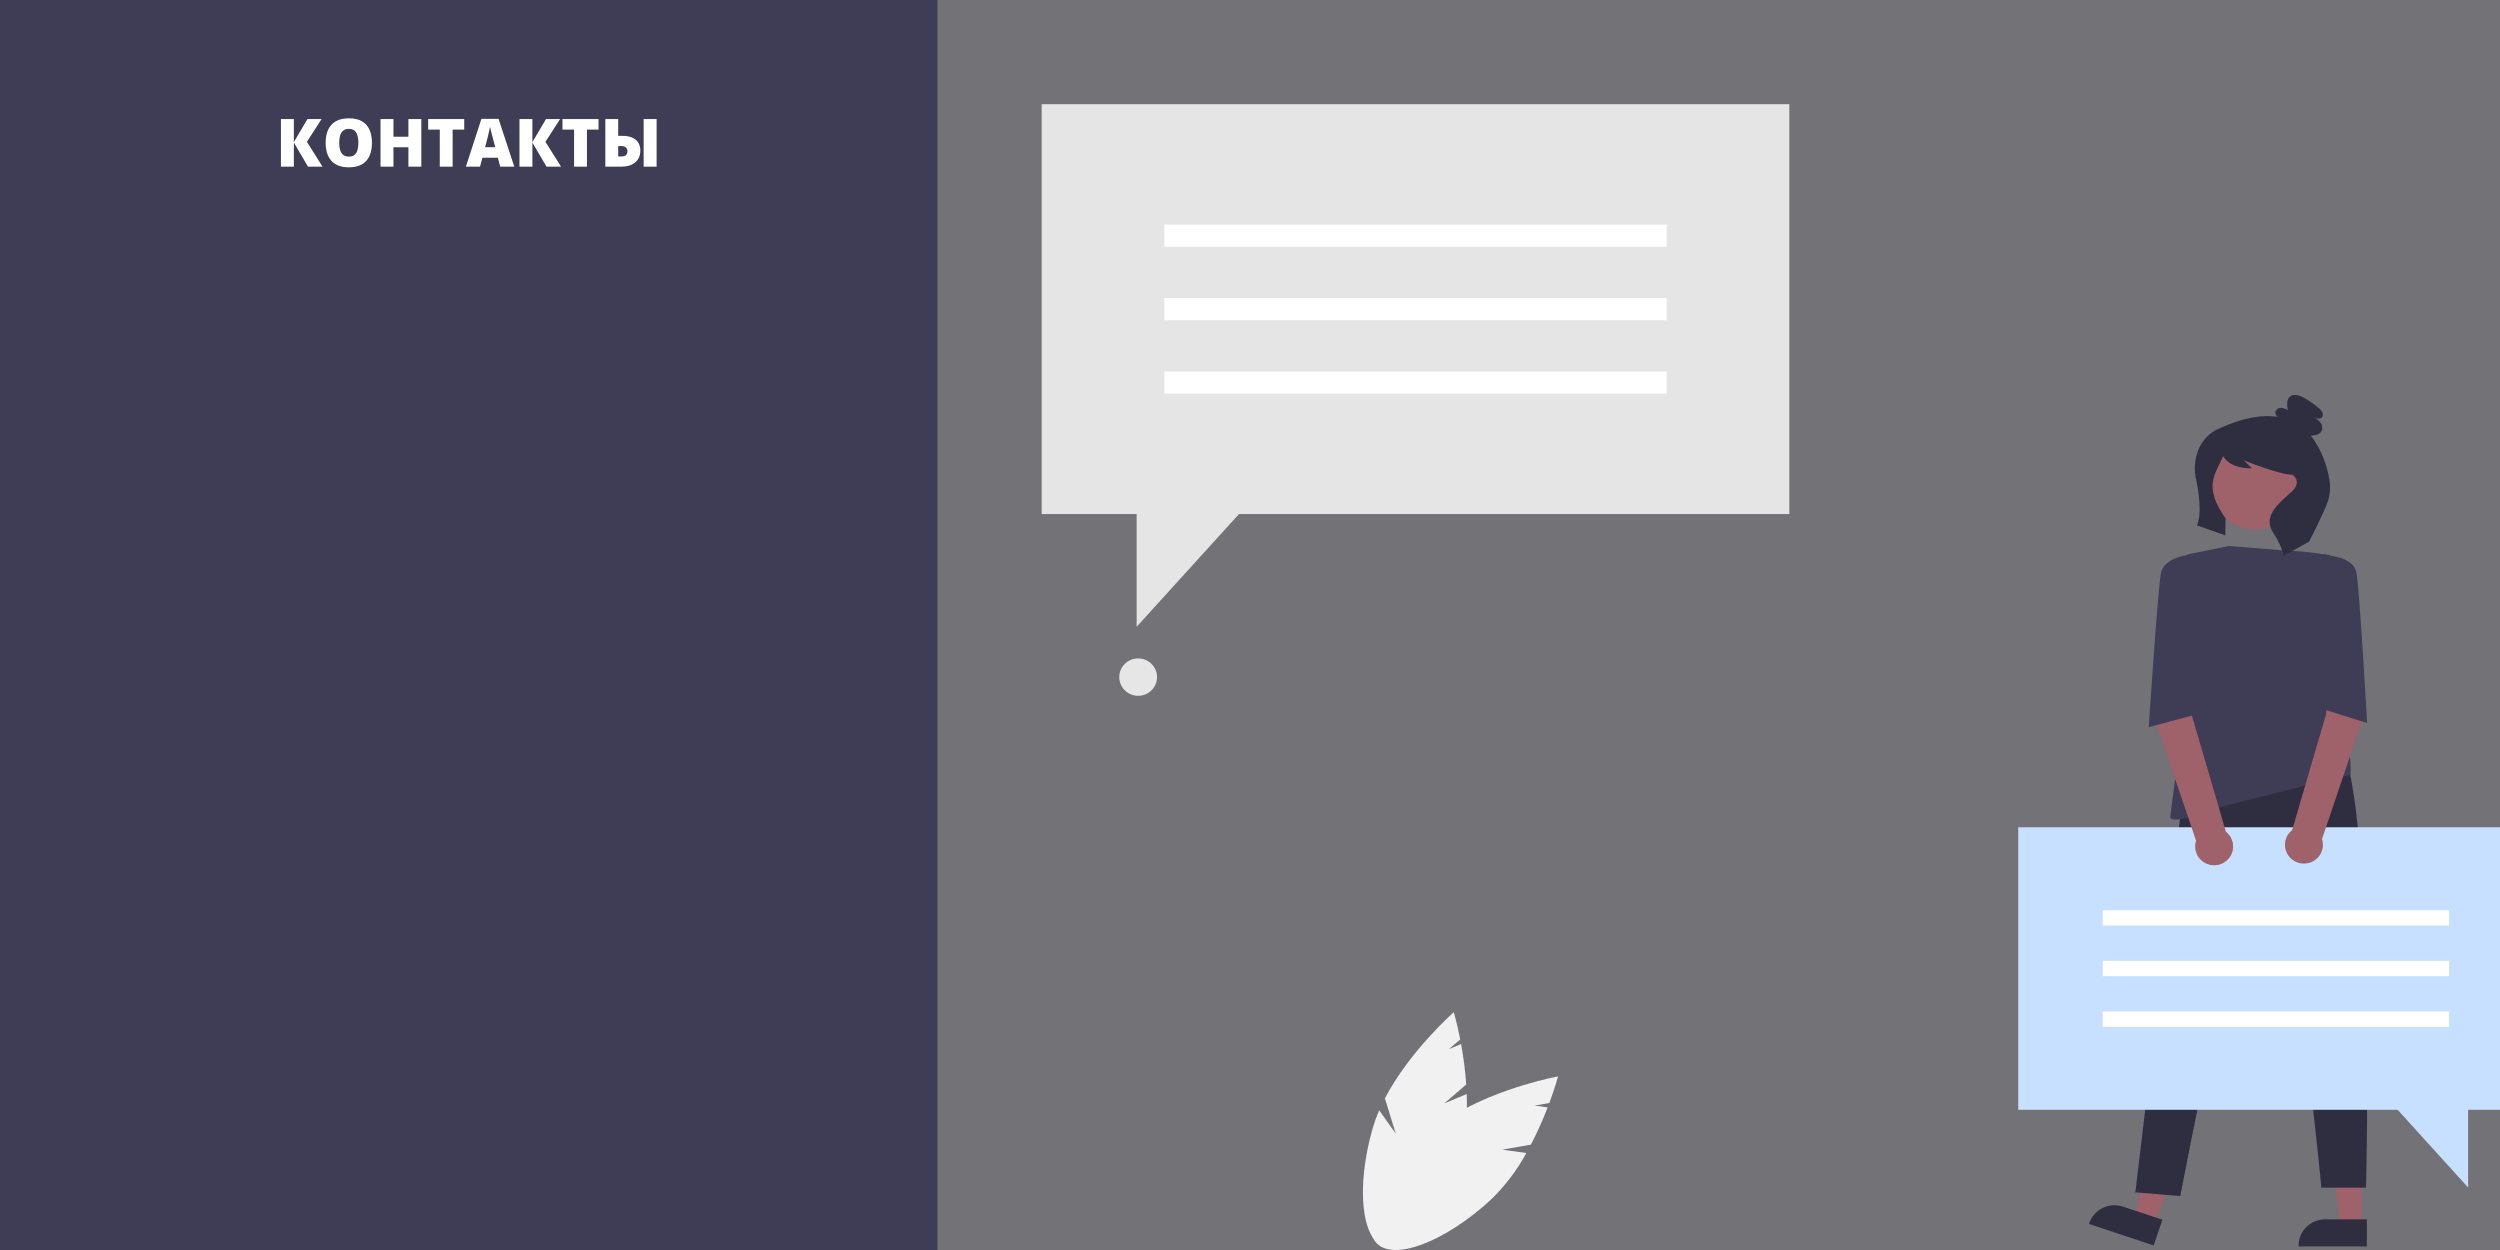 <svg width="1200" height="600" viewBox="0 0 1200 600" fill="none" xmlns="http://www.w3.org/2000/svg">
<rect x="0" y="0" width="1200" height="600" fill="#808080" stroke="none"/>
<g clip-path="url(#clip0_56_457)">
<rect width="1200" height="600" fill="#3F3D56" fill-opacity="0.2"/>
<path d="M858.884 246.755H594.695L545.586 300.863V246.755H500V50H858.884V246.755Z" fill="#E5E5E5"/>
<path d="M800.038 107.797H558.848V118.454H800.038V107.797Z" fill="white"/>
<path d="M800.038 143.049H558.848V153.706H800.038V143.049Z" fill="white"/>
<path d="M800.038 178.301H558.848V188.958H800.038V178.301Z" fill="white"/>
<path d="M546.312 333.981C551.321 333.981 555.382 329.964 555.382 325.01C555.382 320.055 551.321 316.038 546.312 316.038C541.303 316.038 537.242 320.055 537.242 325.01C537.242 329.964 541.303 333.981 546.312 333.981Z" fill="#E6E6E6"/>
<path d="M1133.5 588.55H1123.33L1118.5 549.777H1133.5L1133.5 588.55Z" fill="#9F616A"/>
<path d="M1136.09 598.294L1103.32 598.293V597.883C1103.32 594.537 1104.66 591.329 1107.06 588.963C1109.45 586.597 1112.69 585.268 1116.07 585.268H1116.07L1136.09 585.268L1136.09 598.294Z" fill="#2F2E41"/>
<path d="M1034.45 587.753L1024.81 584.559L1032.69 546.276L1046.91 550.992L1034.45 587.753Z" fill="#9F616A"/>
<path d="M1033.77 597.808L1002.7 587.504L1002.83 587.115C1003.91 583.943 1006.22 581.323 1009.24 579.832C1012.27 578.341 1015.77 578.101 1018.98 579.164L1018.98 579.164L1037.96 585.457L1033.77 597.808Z" fill="#2F2E41"/>
<path d="M1046.97 388.169L1024.97 572.313L1046.55 574.113C1046.55 574.113 1080.5 393.066 1090.97 414.513C1101.44 435.959 1114.26 570.094 1114.26 570.094H1135.69C1135.69 570.094 1141.18 360.807 1118.75 350.453L1046.97 388.169Z" fill="#2F2E41"/>
<path d="M1104.02 236.461C1106.09 224.797 1098.22 213.674 1086.43 211.619C1074.63 209.564 1063.39 217.355 1061.31 229.02C1059.23 240.684 1067.11 251.807 1078.9 253.862C1090.69 255.917 1101.94 248.126 1104.02 236.461Z" fill="#9F616A"/>
<path d="M1069.78 262.079L1097.44 264.298C1097.44 264.298 1119.5 264.667 1128.47 270.584C1137.44 276.5 1119.87 313.107 1119.87 313.107C1119.87 313.107 1115.3 327.621 1118.75 334.183C1129.93 355.478 1128.27 371.876 1128.27 371.876C1128.27 371.876 1105.29 377.076 1065.67 387.43C1065.67 387.43 1040.99 397.044 1041.74 391.867C1042.49 386.69 1049.96 327.528 1049.96 327.528V266.146L1069.78 262.079Z" fill="#3F3D56"/>
<path d="M1118.17 230.416C1117.06 224.309 1114.58 215.645 1109.06 209.076C1109.24 209.077 1109.41 209.085 1109.58 209.08C1111.48 209.025 1113.64 208.433 1114.43 206.722C1114.68 206.037 1114.74 205.297 1114.61 204.58C1114.48 203.862 1114.15 203.193 1113.67 202.641C1112.69 201.551 1111.52 200.646 1110.21 199.97C1111.54 200.77 1113.43 201.513 1114.49 200.386C1114.76 200.047 1114.93 199.637 1114.98 199.205C1115.03 198.773 1114.95 198.338 1114.75 197.949C1114.35 197.178 1113.78 196.501 1113.09 195.966C1110.85 194.007 1108.4 192.297 1105.78 190.867C1103.76 189.759 1101.09 188.87 1099.27 190.287C1097.42 191.729 1097.72 194.539 1098.19 196.823C1097.16 196.223 1095.99 195.875 1094.79 195.807C1094.19 195.79 1093.6 195.978 1093.13 196.34C1092.65 196.701 1092.32 197.214 1092.18 197.791C1092.16 198.247 1092.27 198.699 1092.48 199.104C1092.69 199.509 1093 199.854 1093.39 200.104C1086.24 198.941 1077.1 200.26 1065.42 205.605C1065.42 205.605 1054.1 209.338 1053.53 224.082C1053.47 226.44 1053.73 228.795 1054.31 231.083C1054.95 233.756 1057.22 246.867 1054.5 252.166L1068.13 256.972L1068.29 248.893C1057.69 233.761 1062.93 228.208 1067.05 219.107C1067.06 219.09 1067.07 219.076 1067.09 219.065C1067.1 219.055 1067.12 219.048 1067.14 219.047C1067.16 219.046 1067.17 219.049 1067.19 219.058C1067.21 219.066 1067.22 219.078 1067.23 219.094C1067.99 220.388 1070.91 224.825 1080.97 224.825L1077.08 220.981C1077.08 220.981 1094.18 227.9 1100.4 227.9C1100.4 227.9 1105.06 230.975 1100.4 235.587C1095.74 240.2 1085.53 246.989 1090.97 255.446C1096.41 263.903 1095.94 266.903 1095.94 266.903L1108.38 259.984C1108.38 259.984 1115.98 245.119 1117.32 240.742C1118.43 237.415 1118.72 233.876 1118.17 230.416Z" fill="#2F2E41"/>
<path d="M968.743 397.078H1216.14V532.709H1184.71V570.007L1150.86 532.709H968.743V397.078Z" fill="#C7E0FF"/>
<path d="M1175.57 436.92H1009.31V444.267H1175.57V436.92Z" fill="white"/>
<path d="M1175.57 461.22H1009.31V468.566H1175.57V461.22Z" fill="white"/>
<path d="M1175.57 485.521H1009.31V492.867H1175.57V485.521Z" fill="white"/>
<path d="M1131.18 310.173L1116.67 313.662L1116.56 342.709L1100.24 398.426C1098.93 399.448 1097.93 400.804 1097.35 402.347C1096.77 403.891 1096.63 405.562 1096.94 407.181C1097.25 408.799 1098 410.303 1099.11 411.528C1100.23 412.753 1101.66 413.653 1103.25 414.131C1104.85 414.608 1106.54 414.645 1108.15 414.236C1109.77 413.828 1111.24 412.99 1112.4 411.814C1113.57 410.638 1114.39 409.168 1114.77 407.565C1115.15 405.961 1115.08 404.285 1114.57 402.718L1134.08 345.039L1131.18 310.173Z" fill="#9F616A"/>
<path d="M1034.6 309.562L1052.01 314.481L1052.12 343.529L1068.44 399.245C1069.75 400.267 1070.75 401.623 1071.33 403.167C1071.91 404.71 1072.05 406.382 1071.74 408C1071.43 409.619 1070.68 411.122 1069.57 412.347C1068.45 413.572 1067.02 414.473 1065.43 414.95C1063.84 415.428 1062.14 415.464 1060.53 415.056C1058.91 414.647 1057.44 413.81 1056.28 412.633C1055.11 411.457 1054.29 409.988 1053.91 408.384C1053.53 406.78 1053.6 405.104 1054.11 403.537L1034.6 345.858V309.562Z" fill="#9F616A"/>
<path d="M1109.4 267.625L1113 266.465C1115.02 265.814 1117.21 265.965 1119.12 266.885C1119.12 266.885 1129.59 267.625 1131.09 275.02C1132.58 282.416 1136.22 347.055 1136.22 347.055L1114.05 340.077L1109.4 267.625Z" fill="#3F3D56"/>
<path d="M1058.94 267.625L1052.57 267.308L1050.56 266.312C1050.56 266.312 1038.75 267.625 1037.25 275.02C1035.76 282.416 1031.41 349.048 1031.41 349.048L1053.58 343.067L1058.94 267.625Z" fill="#3F3D56"/>
<path d="M693.27 529.627L703.78 520.559C703.33 514.046 702.51 507.562 701.322 501.14L695.522 503.567L700.903 498.925C699.355 490.998 697.822 485.846 697.822 485.846C697.822 485.846 676.618 504.47 664.752 527.191L669.958 544.127L662.007 532.928C660.825 535.631 659.816 538.405 658.986 541.234C650.712 569.781 653.431 595.596 665.059 598.893C676.686 602.19 692.819 581.721 701.093 553.173C703.507 544.029 704.49 534.573 704.007 525.134L693.27 529.627Z" fill="#F1F1F1"/>
<path d="M721.099 551.823L734.834 549.434C737.854 543.628 740.539 537.659 742.879 531.554L736.645 530.666L743.678 529.443C746.495 521.866 747.875 516.672 747.875 516.672C747.875 516.672 719.991 521.774 697.96 535.157L693.565 552.316L692.612 538.665C690.187 540.375 687.873 542.233 685.684 544.23C663.684 564.438 652.52 587.927 660.751 596.694C668.982 605.462 693.49 596.187 715.491 575.98C722.336 569.386 728.119 561.794 732.638 553.467L721.099 551.823Z" fill="#F1F1F1"/>
<rect width="450" height="600" fill="#3F3D56"/>
<path d="M154.812 80H147.828L141.047 68.422V80H134.844V57.156H141.047V68.219L147.578 57.156H154.359L147.312 68.062L154.812 80ZM178.531 68.547C178.531 70.307 178.318 71.912 177.891 73.359C177.474 74.797 176.818 76.037 175.922 77.078C175.026 78.12 173.875 78.922 172.469 79.484C171.062 80.037 169.38 80.312 167.422 80.312C165.505 80.312 163.844 80.037 162.438 79.484C161.042 78.922 159.891 78.125 158.984 77.094C158.078 76.052 157.406 74.807 156.969 73.359C156.531 71.912 156.312 70.297 156.312 68.516C156.312 66.141 156.703 64.078 157.484 62.328C158.276 60.568 159.495 59.208 161.141 58.25C162.786 57.281 164.891 56.797 167.453 56.797C170.057 56.797 172.172 57.281 173.797 58.25C175.432 59.219 176.63 60.583 177.391 62.344C178.151 64.104 178.531 66.172 178.531 68.547ZM162.812 68.547C162.812 69.922 162.969 71.104 163.281 72.094C163.594 73.083 164.089 73.844 164.766 74.375C165.443 74.906 166.328 75.172 167.422 75.172C168.557 75.172 169.458 74.906 170.125 74.375C170.802 73.844 171.286 73.083 171.578 72.094C171.88 71.104 172.031 69.922 172.031 68.547C172.031 66.484 171.688 64.854 171 63.656C170.312 62.458 169.13 61.859 167.453 61.859C166.339 61.859 165.438 62.13 164.75 62.672C164.073 63.214 163.578 63.984 163.266 64.984C162.964 65.984 162.812 67.172 162.812 68.547ZM202.234 80H196.031V70.688H188.859V80H182.656V57.156H188.859V65.625H196.031V57.156H202.234V80ZM217.266 80H211.094V62.203H205.516V57.156H222.828V62.203H217.266V80ZM240.109 80L238.984 75.719H231.562L230.406 80H223.625L231.078 57.062H239.312L246.859 80H240.109ZM237.703 70.656L236.719 66.906C236.615 66.5 236.464 65.922 236.266 65.172C236.068 64.412 235.87 63.63 235.672 62.828C235.484 62.016 235.339 61.349 235.234 60.828C235.141 61.349 235.005 61.995 234.828 62.766C234.661 63.526 234.484 64.281 234.297 65.031C234.12 65.781 233.964 66.406 233.828 66.906L232.844 70.656H237.703ZM269.312 80H262.328L255.547 68.422V80H249.344V57.156H255.547V68.219L262.078 57.156H268.859L261.812 68.062L269.312 80ZM281.734 80H275.562V62.203H269.984V57.156H287.297V62.203H281.734V80ZM290.562 80V57.156H296.734V65.219H298.781C300.74 65.219 302.349 65.516 303.609 66.109C304.88 66.703 305.823 67.531 306.438 68.594C307.052 69.646 307.359 70.865 307.359 72.25C307.359 74.656 306.547 76.552 304.922 77.938C303.297 79.312 301.036 80 298.141 80H290.562ZM296.734 75.109H298.234C299.245 75.109 299.99 74.891 300.469 74.453C300.948 74.005 301.188 73.37 301.188 72.547C301.188 72.016 301.062 71.573 300.812 71.219C300.562 70.854 300.224 70.578 299.797 70.391C299.38 70.203 298.901 70.109 298.359 70.109H296.734V75.109ZM308.953 80V57.156H315.172V80H308.953Z" fill="white"/>
</g>
<defs>
<clipPath id="clip0_56_457">
<rect width="1200" height="600" fill="white"/>
</clipPath>
</defs>
</svg>
